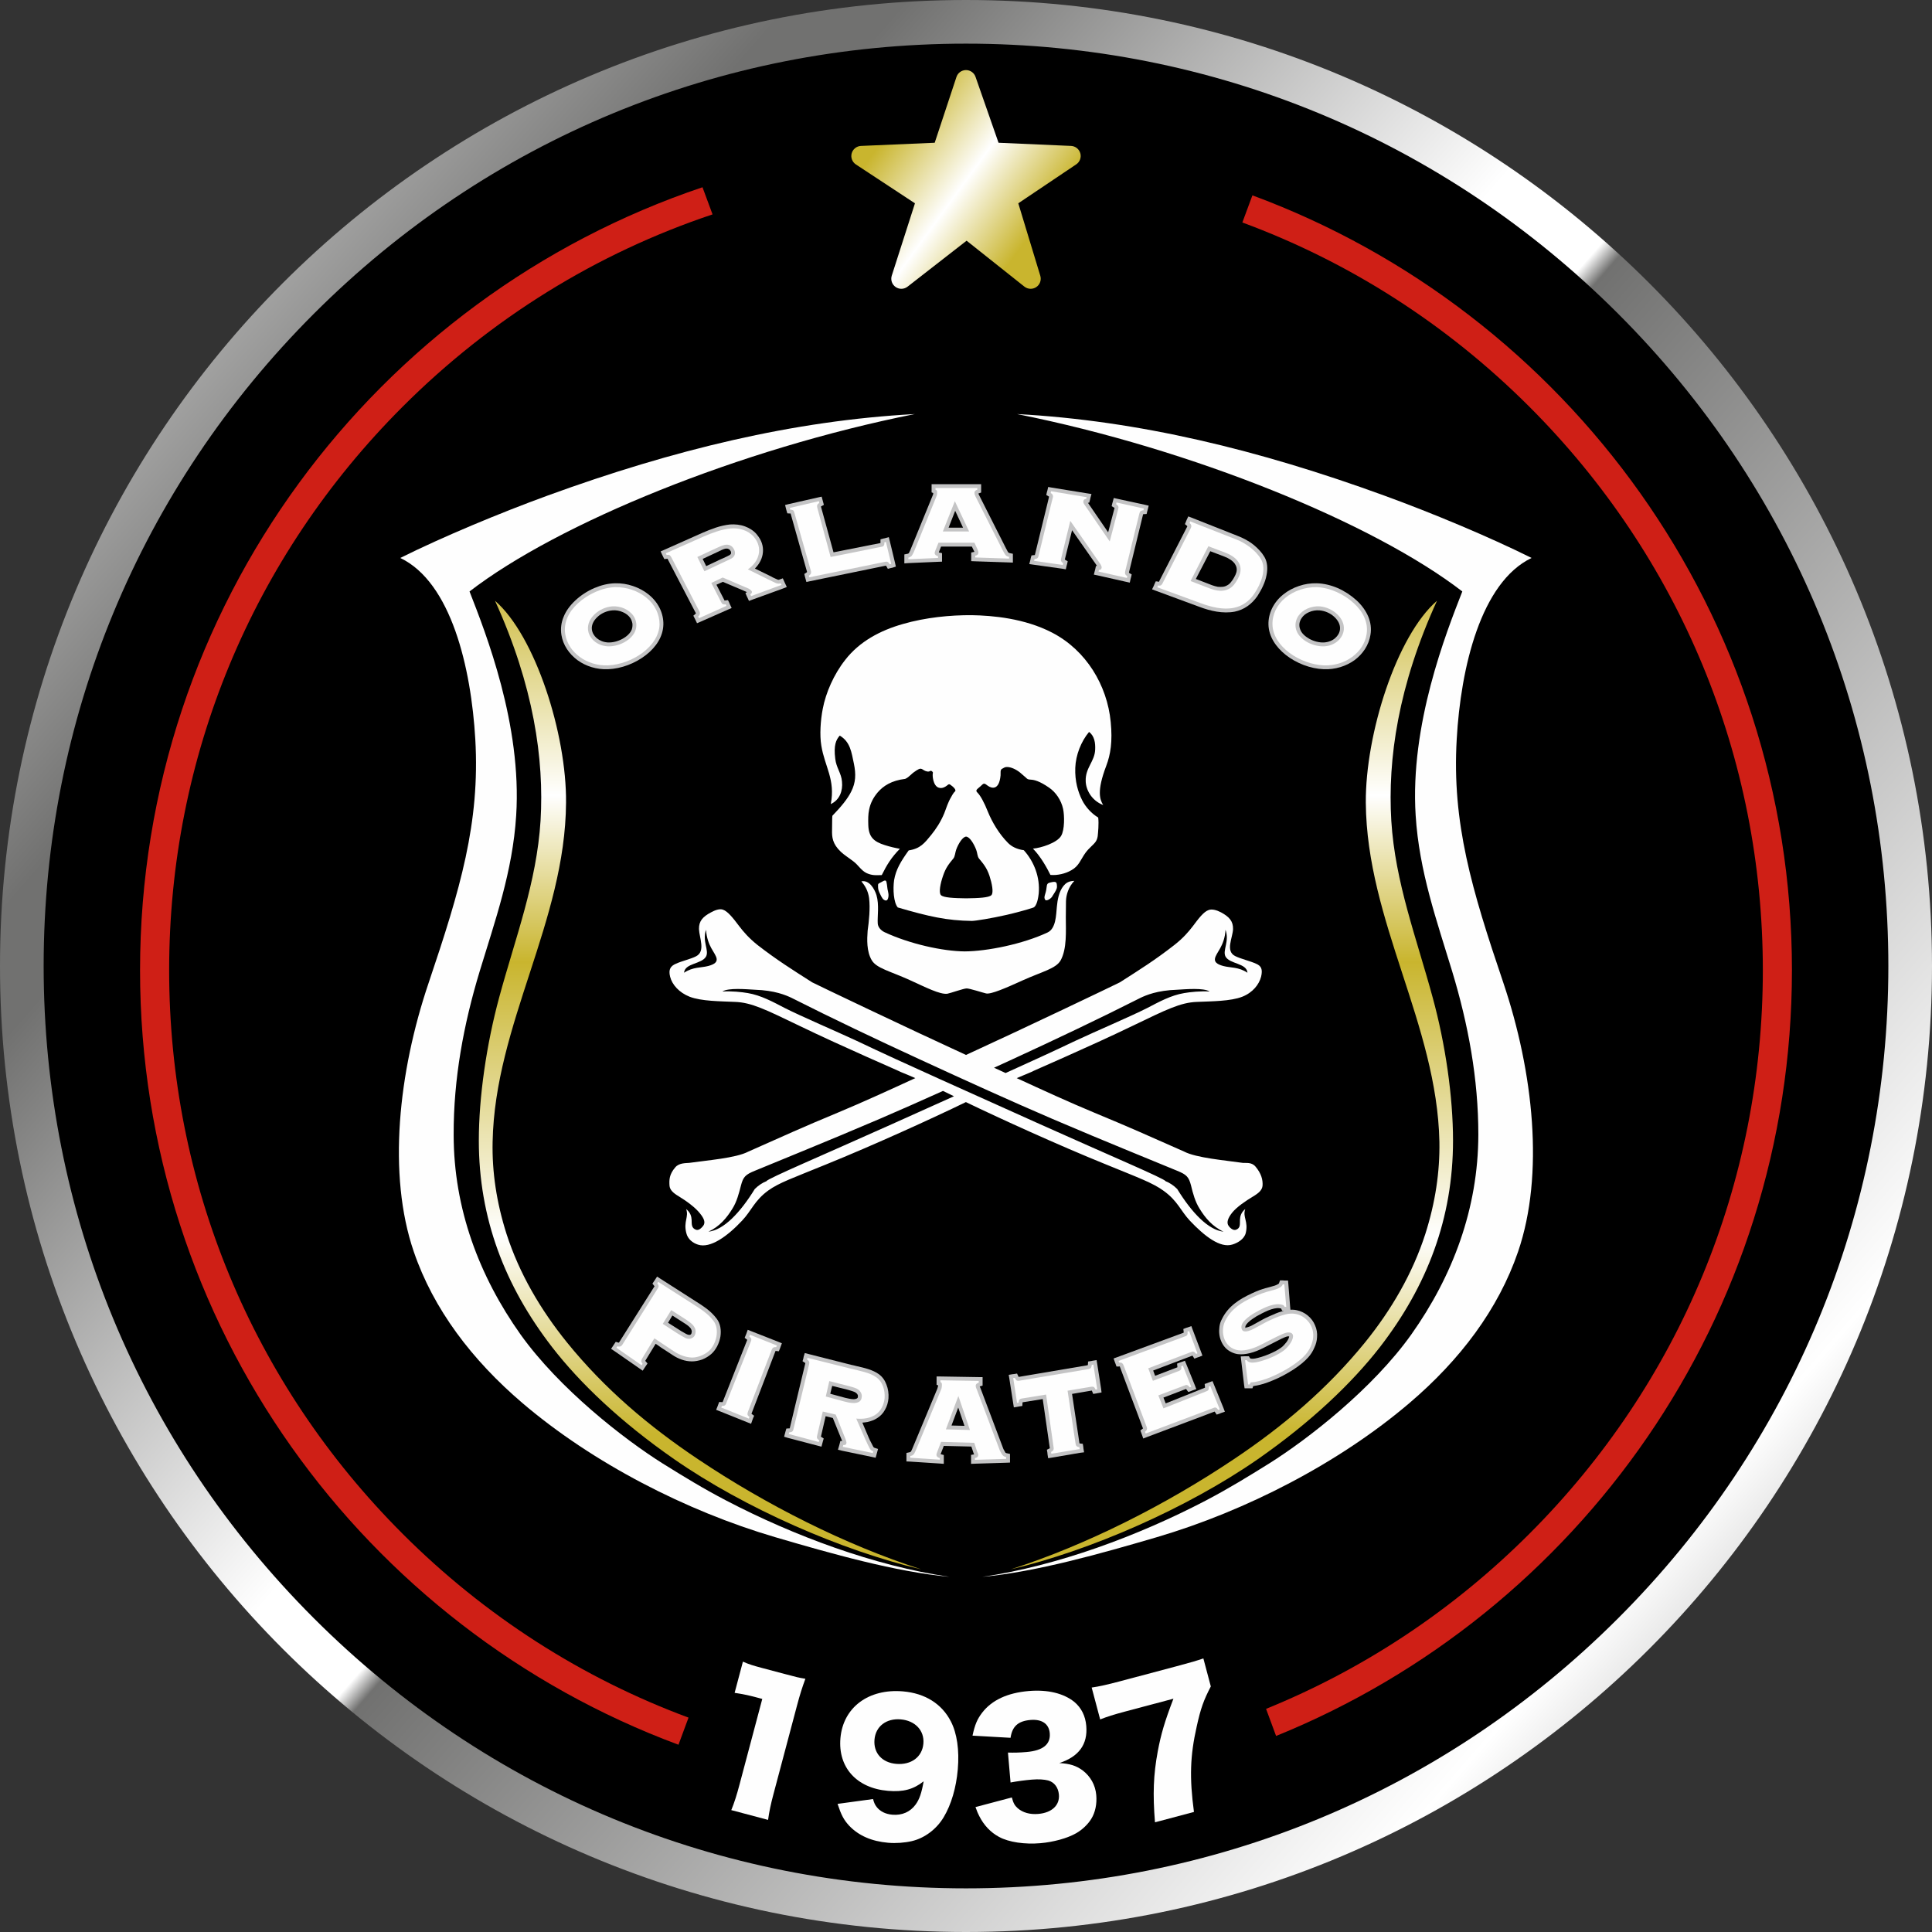 <?xml version="1.0" encoding="UTF-8"?>
<!DOCTYPE svg PUBLIC "-//W3C//DTD SVG 1.1//EN" "http://www.w3.org/Graphics/SVG/1.1/DTD/svg11.dtd">
<!-- Creator: CorelDRAW 2019 (64-Bit) -->
<svg xmlns="http://www.w3.org/2000/svg" xml:space="preserve" width="169.879mm" height="169.879mm" version="1.1" style="shape-rendering:geometricPrecision; text-rendering:geometricPrecision; image-rendering:optimizeQuality; fill-rule:evenodd; clip-rule:evenodd"
viewBox="0 0 169.706 169.706"
 xmlns:xlink="http://www.w3.org/1999/xlink"
 xmlns:xodm="http://www.corel.com/coreldraw/odm/2003">
 <rect x="0" y="0" width="169.706" height="169.706" fill="#333333" stroke="none"/>
 <defs>
  <style type="text/css">
   <![CDATA[
    .fil2 {fill:#FEFEFE}
    .fil5 {fill:#C4C4C5}
    .fil1 {fill:black}
    .fil7 {fill:#FEFEFE;fill-rule:nonzero}
    .fil0 {fill:black;fill-rule:nonzero}
    .fil8 {fill:#CF1F16;fill-rule:nonzero}
    .fil4 {fill:url(#id0)}
    .fil3 {fill:url(#id1)}
    .fil6 {fill:url(#id2);fill-rule:nonzero}
    .fil9 {fill:url(#id3);fill-rule:nonzero}
   ]]>
  </style>
  <linearGradient id="id0" gradientUnits="userSpaceOnUse" x1="61.489" y1="49.821" x2="61.489" y2="136.524">
   <stop offset="0" style="stop-opacity:1; stop-color:#C9B52E"/>
   <stop offset="0.231" style="stop-opacity:1; stop-color:white"/>
   <stop offset="0.4" style="stop-opacity:1; stop-color:#C9B52E"/>
   <stop offset="0.678" style="stop-opacity:1; stop-color:white"/>
   <stop offset="0.878" style="stop-opacity:1; stop-color:#C9B52E"/>
   <stop offset="1" style="stop-opacity:1; stop-color:#C9B52E"/>
  </linearGradient>
  <linearGradient id="id1" gradientUnits="userSpaceOnUse" xlink:href="#id0" x1="108.211" y1="49.821" x2="108.211" y2="136.524">
  </linearGradient>
  <linearGradient id="id2" gradientUnits="userSpaceOnUse" x1="-5.492" y1="6.317" x2="175.198" y2="163.388">
   <stop offset="0" style="stop-opacity:1; stop-color:white"/>
   <stop offset="0.22" style="stop-opacity:1; stop-color:#717170"/>
   <stop offset="0.251" style="stop-opacity:1; stop-color:#717170"/>
   <stop offset="0.459" style="stop-opacity:1; stop-color:white"/>
   <stop offset="0.502" style="stop-opacity:1; stop-color:white"/>
   <stop offset="0.51" style="stop-opacity:1; stop-color:#717170"/>
   <stop offset="0.831" style="stop-opacity:1; stop-color:white"/>
   <stop offset="0.98" style="stop-opacity:1; stop-color:#717170"/>
   <stop offset="1" style="stop-opacity:1; stop-color:#717170"/>
  </linearGradient>
  <linearGradient id="id3" gradientUnits="userSpaceOnUse" x1="73.692" y1="7.652" x2="96.014" y2="23.87">
   <stop offset="0" style="stop-opacity:1; stop-color:#C9B52E"/>
   <stop offset="0.212" style="stop-opacity:1; stop-color:#C9B52E"/>
   <stop offset="0.502" style="stop-opacity:1; stop-color:white"/>
   <stop offset="0.769" style="stop-opacity:1; stop-color:#C9B52E"/>
   <stop offset="1" style="stop-opacity:1; stop-color:#C9B52E"/>
  </linearGradient>
 </defs>
 <g id="Layer_x0020_1">
  <g id="_734075792">
   <path class="fil0" d="M84.853 1.757c-45.893,0 -83.095,37.203 -83.095,83.095 0,45.893 37.203,83.096 83.095,83.096 45.892,0 83.096,-37.203 83.096,-83.096 0,-45.893 -37.203,-83.095 -83.096,-83.095z"/>
   <g>
    <path class="fil1" d="M84.846 145.468c5.183,-1.859 10.492,-3.845 15.914,-6.182 6.958,-2.972 13.831,-6.338 20.267,-10.338 2.986,-1.873 5.901,-3.901 8.295,-5.958 2.662,-2.281 4.267,-4.352 6.042,-7.055 1.113,-1.705 1.972,-3.437 2.591,-5.267 1.042,-3.043 1.465,-6.338 1.451,-10.168 -0.029,-4.887 -1.24,-10.042 -2.648,-14.675 -1.535,-5.014 -3.605,-10.028 -4.464,-15.196 -0.31,-1.803 -0.479,-3.704 -0.451,-5.901 0.042,-5.464 2.296,-12.084 6.028,-16.281 0.408,-0.451 0.535,-0.986 0.479,-1.521 -0.085,-0.606 -0.479,-1.113 -0.901,-1.352 -6.761,-3.718 -14.422,-6.549 -21.985,-8.521 -11.084,-2.887 -21.816,-3.901 -30.617,-3.901 -8.802,0 -19.534,1.014 -30.618,3.901 -7.563,1.972 -15.225,4.802 -21.985,8.521 -0.422,0.239 -0.817,0.747 -0.887,1.352 -0.07,0.535 0.056,1.07 0.465,1.521 3.746,4.197 5.985,10.816 6.042,16.281 0.014,2.197 -0.155,4.098 -0.451,5.901 -0.873,5.168 -2.943,10.182 -4.464,15.196 -1.423,4.633 -2.634,9.789 -2.648,14.675 -0.028,3.83 0.394,7.126 1.436,10.168 0.62,1.831 1.479,3.563 2.606,5.267 1.774,2.704 3.366,4.774 6.028,7.055 2.394,2.057 5.309,4.085 8.309,5.958 6.422,4 13.309,7.366 20.252,10.338 5.437,2.337 10.732,4.323 15.915,6.182z"/>
    <path class="fil2" d="M58.214 128.554c-3.409,-2.141 -9.084,-6.563 -12.492,-11.337 -3.634,-5.127 -5.873,-11.055 -5.873,-17.548 -0.015,-4.915 0.873,-9.69 2.295,-14.38 1.324,-4.366 2.888,-8.718 3.197,-13.661 0.507,-7.972 -2.662,-15.999 -4.098,-19.675 7.786,-6.003 23.749,-12.519 39.112,-15.582 -10.629,0.571 -21.203,3.135 -32.253,7.16 -4.169,1.521 -9.211,3.619 -12.943,5.479 4.479,2.141 6.225,9.647 6.591,15.929 0.422,7.352 -1.324,13.168 -4.098,21.393 -2.662,7.858 -3.619,16.844 -1.31,23.604 1.732,5.07 5.112,9.52 9.549,13.309 6.196,5.281 14.379,9.478 22.181,11.774 4.95,1.454 10.602,3.054 15.328,3.49 -6.603,-0.964 -13.705,-3.619 -19.61,-6.702 -2.028,-1.057 -3.746,-2.113 -5.577,-3.254z"/>
    <path class="fil2" d="M132.055 86.332c-2.789,-8.225 -4.521,-14.041 -4.098,-21.393 0.352,-6.282 2.112,-13.788 6.577,-15.929 -3.732,-1.859 -8.76,-3.958 -12.943,-5.479 -11.038,-4.025 -21.621,-6.588 -32.254,-7.16 15.364,3.063 31.327,9.579 39.112,15.582 -1.437,3.676 -4.606,11.704 -4.098,19.675 0.31,4.943 1.873,9.295 3.197,13.661 1.422,4.69 2.309,9.464 2.309,14.38 -0.014,6.493 -2.253,12.421 -5.887,17.548 -3.394,4.774 -9.083,9.197 -12.492,11.337 -1.831,1.141 -3.549,2.197 -5.563,3.254 -5.904,3.083 -13.018,5.738 -19.624,6.702 4.727,-0.436 10.38,-2.036 15.342,-3.49 7.789,-2.296 15.971,-6.493 22.168,-11.774 4.45,-3.789 7.816,-8.239 9.549,-13.309 2.31,-6.76 1.352,-15.746 -1.295,-23.604z"/>
    <path class="fil3" d="M88.79 137.85c6.929,-1.634 15.45,-5.338 21.717,-9.69 4.662,-3.253 8.239,-6.661 10.704,-9.83 4.155,-5.38 6.422,-11.323 6.422,-18.14 0,-3.845 -0.662,-8.465 -1.789,-12.577 -1.408,-5.197 -3.295,-10.084 -3.633,-15.52 -0.324,-5.422 0.605,-11.858 4.014,-19.323 -3.549,3.07 -6.295,11.704 -6.253,17.745 0.084,10.436 6.253,19.45 6.465,29.787 0.042,2.633 -0.352,5.309 -1.24,8.098 -1.113,3.451 -2.971,6.647 -5.295,9.52 -3.309,4.07 -7.182,7.352 -11.52,10.254 -5.986,4.013 -12.943,7.535 -19.59,9.675z"/>
    <path class="fil4" d="M80.917 137.85c-6.929,-1.634 -15.464,-5.338 -21.717,-9.69 -4.676,-3.253 -8.253,-6.661 -10.704,-9.83 -4.155,-5.38 -6.436,-11.323 -6.436,-18.14 0,-3.845 0.676,-8.465 1.788,-12.577 1.408,-5.197 3.295,-10.084 3.634,-15.52 0.324,-5.422 -0.606,-11.858 -4,-19.323 3.535,3.07 6.295,11.704 6.239,17.745 -0.07,10.436 -6.253,19.45 -6.45,29.787 -0.056,2.633 0.338,5.309 1.225,8.098 1.113,3.451 2.986,6.647 5.309,9.52 3.296,4.07 7.169,7.352 11.507,10.254 5.985,4.013 12.957,7.535 19.604,9.675z"/>
    <path class="fil2" d="M84.903 86.824c-0.253,0 -1.436,0.423 -1.69,0.465 -0.648,0.084 -1.929,-0.577 -3.324,-1.211 -1.704,-0.774 -2.916,-1.028 -3.324,-1.746 -0.451,-0.774 -0.408,-1.831 -0.352,-2.577 0.113,-0.789 0.239,-1.972 0.127,-2.873 -0.099,-0.69 -0.38,-1.099 -0.676,-1.465 0.69,-0.141 1.155,0.662 1.324,1.211 0.254,0.845 0.07,1.901 0.113,2.493 0.014,0.281 0.24,0.592 0.592,0.76 2.197,1.028 5.112,1.676 7.056,1.69 1.957,-0.014 5.069,-0.634 7.267,-1.662 0.746,-0.352 0.746,-1.535 0.817,-2.253 0.056,-0.62 0.183,-1.338 0.577,-1.831 0.197,-0.239 0.436,-0.437 0.957,-0.45 -0.507,0.535 -0.718,1.211 -0.732,1.788 -0.014,0.479 0,0.944 -0.014,1.408 0,1.183 0.113,2.775 -0.464,3.803 -0.422,0.718 -1.619,0.972 -3.338,1.746 -1.393,0.634 -2.802,1.253 -3.211,1.141 -0.253,-0.056 -1.464,-0.45 -1.704,-0.437z"/>
    <path class="fil2" d="M78.861 79.712c-0.366,-0.422 -0.437,-1.605 -0.324,-2.394 0.155,-0.944 0.606,-1.676 1.282,-2.619 1.028,-0.155 1.394,-0.647 1.972,-1.352 0.408,-0.507 0.831,-1.127 1.155,-1.915 0.197,-0.507 0.324,-0.958 0.605,-1.423 0.113,-0.225 0.254,-0.422 0.31,-0.465 0.211,-0.155 -0.169,-0.465 -0.394,-0.62 -0.127,-0.085 -0.197,0.014 -0.295,0.085 -0.296,0.225 -0.536,0.24 -0.704,0.183 -0.507,-0.141 -0.592,-1.099 -0.521,-1.31 0.014,-0.07 -0.141,-0.225 -0.254,-0.155 -0.127,0.099 -0.394,0.028 -0.564,-0.085 -0.239,-0.169 -0.324,-0.155 -0.62,0.028 -0.169,0.113 -0.338,0.225 -0.493,0.381 -0.155,0.141 -0.324,0.296 -0.507,0.366 -1.197,0.141 -1.929,0.619 -2.422,1.197 -0.366,0.436 -0.634,0.93 -0.747,1.521 -0.085,0.395 -0.085,0.845 -0.07,1.324 0.028,1.084 0.507,1.478 1.45,1.774 0.437,0.141 0.916,0.254 1.324,0.324 -0.76,0.775 -1.141,1.409 -1.591,2.31 -0.422,0 -0.788,0.07 -1.323,-0.169 -0.479,-0.226 -0.747,-0.718 -1.141,-1.014 -0.451,-0.352 -0.831,-0.577 -1.127,-0.859 -0.747,-0.704 -0.789,-1.296 -0.775,-1.915 0.014,-0.578 0,-1.085 0.028,-1.253 0.803,-0.831 1.338,-1.493 1.648,-2.113 0.409,-0.803 0.437,-1.535 0.24,-2.479 -0.211,-0.986 -0.31,-1.901 -1.24,-2.451 -0.324,0.366 -0.549,0.845 -0.394,2.042 0.085,0.774 0.536,1.267 0.591,2 0.085,0.817 -0.211,1.619 -0.986,1.972 0.422,-2.155 -0.535,-3.282 -0.831,-5.141 -0.155,-0.915 -0.07,-2.211 0.127,-3.225 0.267,-1.409 0.972,-3.028 1.972,-4.296 1.253,-1.619 3.084,-2.591 5.07,-3.155 2,-0.577 4.169,-0.789 6.056,-0.774 1.774,0.028 4.619,0.267 7.055,1.535 2.986,1.549 4.831,4.619 5.141,7.844 0.169,1.732 -0.014,2.859 -0.394,3.859 -0.845,2.225 -0.563,2.958 -0.268,3.437 -1.056,-0.409 -1.521,-1.38 -1.535,-2.099 -0.042,-1.169 0.789,-1.718 0.831,-2.76 0.028,-0.591 -0.056,-1.197 -0.535,-1.563 -0.705,0.845 -1.169,2.028 -1.212,3.155 -0.042,1.183 0.239,2.112 0.605,2.845 0.296,0.591 0.831,1.183 1.409,1.521 0.07,0.563 -0.015,1.338 -0.043,1.634 -0.07,0.465 -0.281,0.62 -0.577,0.915 -0.169,0.155 -0.352,0.352 -0.507,0.563 -0.423,0.592 -0.563,1.155 -1.239,1.521 -0.507,0.296 -1.212,0.465 -1.831,0.408 -0.296,-0.606 -0.845,-1.606 -1.535,-2.31 0.704,-0.056 2.127,-0.507 2.479,-1.127 0.31,-0.521 0.296,-1.775 0.169,-2.366 -0.169,-0.775 -0.647,-1.465 -1.225,-1.859 -0.831,-0.578 -1.31,-0.69 -1.591,-0.704 -0.296,-0.014 -0.325,-0.057 -0.437,-0.169 -0.169,-0.155 -0.352,-0.296 -0.521,-0.451 -0.309,-0.253 -0.789,-0.507 -1.183,-0.493 -0.155,0 -0.268,0.084 -0.423,0.169 -0.154,0.085 -0.098,0.38 -0.112,0.563 -0.127,1.352 -0.789,1.141 -1.099,0.93 -0.154,-0.113 -0.268,-0.211 -0.366,-0.197 -0.127,0.028 -0.24,0.197 -0.394,0.31 -0.253,0.211 -0.366,0.295 -0.155,0.493 0.24,0.239 0.578,0.845 0.901,1.662 0.366,0.901 0.986,1.958 1.774,2.746 0.324,0.324 0.775,0.549 1.381,0.633 0.915,1.014 1.437,2.394 1.31,3.803 -0.028,0.268 -0.141,1.113 -0.479,1.239 -0.675,0.226 -1.605,0.465 -2.323,0.634 -1.352,0.31 -2.775,0.535 -3.07,0.535 -2.197,-0.029 -3.76,-0.381 -6.507,-1.183zm8.225 -1.085l0 0c0.211,-0.226 0.042,-1.042 -0.169,-1.69 -0.24,-0.718 -0.535,-1.056 -0.93,-1.535 -0.141,-0.183 -0.141,-0.521 -0.239,-0.76 -0.212,-0.549 -0.578,-1.141 -0.887,-1.155 -0.296,0.014 -0.676,0.606 -0.873,1.155 -0.085,0.239 -0.098,0.577 -0.239,0.76 -0.394,0.479 -0.676,0.817 -0.915,1.535 -0.226,0.648 -0.394,1.464 -0.183,1.69 0.225,0.225 1.127,0.267 2.211,0.282 1.098,-0.014 2,-0.056 2.225,-0.282z"/>
    <path class="fil2" d="M77.621 79.022c-0.141,-0.099 -0.296,-0.451 -0.38,-0.634 -0.099,-0.211 -0.113,-0.366 -0.113,-0.535 0,-0.155 -0.014,-0.211 0.099,-0.268 0.084,-0.042 0.183,-0.099 0.268,-0.141 0.112,-0.07 0.225,-0.127 0.31,-0.085 0.099,0.057 0.127,0.62 0.155,0.747 0.056,0.267 0.141,0.521 0.042,0.817 -0.057,0.183 -0.183,0.239 -0.381,0.099z"/>
    <path class="fil2" d="M91.93 77.952c0.029,-0.338 0.113,-0.38 0.338,-0.437 0.535,-0.127 0.563,-0.028 0.577,0.366 0,0.239 -0.169,0.465 -0.366,0.774 -0.127,0.296 -0.563,0.521 -0.661,0.394 -0.197,-0.267 0.056,-0.479 0.113,-1.098z"/>
    <path class="fil2" d="M110.267 102.457c-0.338,-0.394 -0.831,-0.282 -1.098,-0.31 -1.563,-0.225 -4.099,-0.436 -5.169,-1 -3.211,-1.422 -4.746,-2.112 -7.873,-3.408 -2.289,-0.952 -4.485,-1.963 -6.819,-3.037 0.428,-0.186 0.855,-0.367 1.285,-0.541 0.013,-0.042 4.944,-2.141 8.929,-4.07 2.873,-1.38 4.168,-2.042 5.633,-2.085 1.295,-0.056 2.944,-0.056 3.958,-0.451 0.929,-0.366 1.478,-1.07 1.661,-1.76 0.155,-0.662 0.015,-0.944 -0.436,-1.141 -0.521,-0.239 -1.381,-0.436 -1.845,-0.676 -0.874,-0.437 -0.212,-1.606 -0.183,-2.366 0.014,-0.704 -0.338,-1.084 -1.07,-1.479 -0.352,-0.183 -0.775,-0.309 -1.07,-0.197 -0.437,0.141 -0.888,0.746 -1.394,1.422 -0.366,0.479 -0.845,1.042 -1.62,1.648 -1.676,1.31 -3,2.141 -4.789,3.282 -0.545,0.279 -8.268,3.97 -13.513,6.378 -5.245,-2.408 -12.968,-6.099 -13.513,-6.378 -1.789,-1.141 -3.113,-1.972 -4.803,-3.282 -0.76,-0.606 -1.239,-1.169 -1.605,-1.648 -0.507,-0.676 -1,-1.31 -1.423,-1.45 -0.295,-0.113 -0.704,0.042 -1.042,0.225 -0.746,0.395 -1.084,0.775 -1.07,1.479 0.028,0.76 0.605,1.958 -0.268,2.394 -0.465,0.239 -1.239,0.408 -1.76,0.647 -0.451,0.197 -0.676,0.479 -0.507,1.141 0.169,0.69 0.788,1.394 1.718,1.76 1.028,0.394 2.676,0.394 3.957,0.451 1.479,0.043 2.774,0.705 5.648,2.085 3.986,1.929 8.901,4.027 8.929,4.07 0.43,0.174 0.856,0.353 1.284,0.541 -2.339,1.073 -4.539,2.085 -6.818,3.037 -3.127,1.296 -4.648,2 -7.859,3.423 -1.07,0.563 -3.619,0.761 -5.183,0.985 -0.268,0.028 -0.887,-0.014 -1.225,0.394 -0.535,0.62 -0.535,1.099 -0.507,1.591 0.028,0.395 0.324,0.662 0.845,0.972 0.648,0.395 1.408,0.944 1.831,1.479 0.366,0.451 0.507,0.803 0.282,1.098 -0.127,0.155 -0.38,0.437 -0.634,0.338 -0.408,-0.154 -0.366,-0.479 -0.38,-0.873 -0.015,-0.296 -0.099,-0.633 -0.479,-0.943 0.253,0.704 -0.254,1.084 0.014,2.112 0.127,0.536 0.577,0.873 1.028,1.014 1.084,0.352 2.591,-0.747 3.859,-2.098 0.845,-0.888 1.071,-1.747 2.296,-2.648 0.972,-0.704 2.197,-1.112 5.084,-2.296 4.128,-1.673 9.39,-4.068 12.29,-5.48 2.923,1.412 8.174,3.807 12.314,5.48 2.887,1.183 4.113,1.62 5.07,2.324 1.239,0.901 1.465,1.732 2.296,2.619 1.281,1.352 2.662,2.437 3.746,2.084 0.451,-0.141 1.014,-0.464 1.155,-1 0.253,-1.028 -0.296,-1.408 -0.042,-2.112 -0.38,0.31 -0.451,0.647 -0.465,0.943 -0.014,0.394 0.057,0.719 -0.338,0.873 -0.268,0.1 -0.535,-0.168 -0.648,-0.323 -0.225,-0.296 -0.07,-0.705 0.296,-1.169 0.422,-0.521 1.183,-1.028 1.831,-1.422 0.521,-0.31 0.817,-0.577 0.845,-0.972 0.028,-0.493 -0.099,-1.042 -0.634,-1.676zm-3.084 -19.167l0 0c0.211,-0.38 0.436,-0.93 0.465,-1.62 0.366,1.028 -0.282,1.817 0,2.352 0.38,0.676 1.859,0.563 1.929,1.423 -0.775,-0.521 -1.493,-0.423 -2.127,-0.592 -1.197,-0.324 -0.662,-0.845 -0.268,-1.563zm-7.014 4.365l0 0c0.507,-0.24 1.478,-0.662 3.239,-0.718 0.774,-0.043 2.296,-0.183 2.845,0.154 -0.831,-0.042 -1.662,0.043 -2.239,0.141 -1.169,0.198 -2.183,0.761 -3.239,1.31 -1.506,0.761 -4.521,2.042 -6.323,2.887 -1.818,0.868 -3.881,1.813 -6.12,2.825 -0.336,-0.154 -0.675,-0.31 -1.018,-0.466 0.542,-0.248 1.09,-0.499 1.645,-0.753 3.732,-1.718 7.591,-3.549 11.211,-5.38zm-32.843 16.098l0 0c-0.366,0.141 -0.733,0.394 -1.028,0.69 -1.281,2.084 -2.732,3.605 -4.07,3.746 0.986,-0.451 1.62,-1.225 2.112,-2.028 0.38,-0.606 0.564,-1.324 0.746,-2.029 0.197,-0.76 0.394,-0.957 1.225,-1.295 2.056,-0.859 6.141,-2.493 10.943,-4.549 1.791,-0.77 3.645,-1.591 5.577,-2.462 0.317,0.153 0.637,0.308 0.964,0.469 -1.77,0.794 -3.611,1.619 -5.498,2.472 -5.985,2.69 -10.915,4.774 -10.971,4.986zm36.082 0.69l0 0c-0.296,-0.297 -0.662,-0.549 -1.028,-0.69 -0.057,-0.212 -5,-2.296 -10.985,-4.986 -6.169,-2.789 -11.831,-5.281 -16.14,-7.338 -1.817,-0.845 -4.816,-2.126 -6.324,-2.887 -1.056,-0.549 -2.084,-1.112 -3.239,-1.31 -0.577,-0.098 -1.408,-0.183 -2.239,-0.141 0.549,-0.338 2.056,-0.197 2.845,-0.154 1.76,0.056 2.733,0.478 3.239,0.718 3.619,1.831 7.478,3.662 11.21,5.38 4.211,1.943 8.098,3.704 11.703,5.253 4.803,2.056 8.887,3.69 10.944,4.549 0.831,0.338 1.028,0.536 1.225,1.295 0.168,0.705 0.365,1.422 0.746,2.029 0.492,0.803 1.127,1.577 2.112,2.028 -1.338,-0.14 -2.788,-1.662 -4.07,-3.746zm-43.321 -18.999l0 0c0.071,-0.859 1.563,-0.747 1.93,-1.423 0.295,-0.535 -0.353,-1.324 0,-2.352 0.042,0.69 0.253,1.24 0.465,1.62 0.394,0.718 0.943,1.239 -0.268,1.563 -0.633,0.169 -1.338,0.07 -2.127,0.592z"/>
    <path class="fil5" d="M63.481 123.146l2.155 -5.45 0.014 0c-0.014,-0.014 -0.028,-0.014 -0.042,-0.028l-0.197 -0.155 0.098 -0.239 0.057 -0.141 0.113 -0.324 0.324 0.127 2.366 0.93 0.31 0.126 -0.113 0.31 -0.056 0.155 -0.098 0.24 -0.253 -0.028c-0.014,0 -0.028,0 -0.043,0 0,0.014 0,0.014 0,0.014l-2.099 5.478c0,0 -0.014,0 -0.014,0.015 0.014,0 0.029,0.014 0.029,0.028l0.211 0.155 -0.099 0.226 -0.056 0.155 -0.113 0.324 -0.324 -0.127 -2.422 -0.972 -0.324 -0.127 0.127 -0.31 0.056 -0.154 0.085 -0.226 0.253 0.014c0.014,0 0.028,0 0.042,0l0.014 -0.014z"/>
    <path class="fil5" d="M94.169 122.442l0.648 4.324c0,0.014 0,0.014 0,0.014 0.014,0 0.028,0 0.042,0.014l0.253 0.028 0.042 0.254 0.015 0.155 0.056 0.338 -0.338 0.042 -2.478 0.423 -0.338 0.056 -0.056 -0.338 -0.014 -0.155 -0.042 -0.254 0.225 -0.112c0.014,0 0.014,-0.014 0.029,-0.014 0,-0.014 0,-0.014 0,-0.028l-0.62 -4.296 -1.761 0.282c-0.015,0.013 -0.015,0.028 -0.015,0.056l-0.014 0.267 -0.268 0.042 -0.141 0.029 -0.338 0.056 -0.056 -0.352 -0.338 -2.169 -0.056 -0.338 0.338 -0.057 0.14 -0.014 0.253 -0.043 0.113 0.24c0.013,0.014 0.013,0.042 0.028,0.056l6.07 -1.028c0,-0.014 0,-0.042 0.014,-0.056l0.015 -0.268 0.268 -0.042 0.141 -0.028 0.338 -0.056 0.056 0.338 0.338 2.168 0.042 0.338 -0.324 0.056 -0.141 0.029 -0.268 0.042 -0.098 -0.239c-0.014,-0.029 -0.028,-0.042 -0.028,-0.056l-1.732 0.295z"/>
    <path class="fil5" d="M102.197 122.766l0.197 0.507 3.451 -1.38c0,-0.014 0,-0.042 0,-0.056l-0.028 -0.268 0.24 -0.084 0.14 -0.057 0.31 -0.113 0.127 0.31 0.831 2.043 0.127 0.338 -0.338 0.113 -0.127 0.056 -0.254 0.084 -0.141 -0.211c-0.015,-0.028 -0.029,-0.043 -0.042,-0.056l-5.943 2.239 -0.324 0.127 -0.113 -0.324 -0.057 -0.155 -0.084 -0.226 0.197 -0.155c0.014,-0.015 0.029,-0.028 0.042,-0.028 0,-0.014 -0.014,-0.014 -0.014,-0.014l-2.028 -5.409c0,-0.014 0,-0.014 0,-0.028 -0.013,0 -0.028,0 -0.056,0.014l-0.239 0 -0.084 -0.24 -0.056 -0.141 -0.113 -0.324 0.31 -0.112 5.845 -2.155c0,-0.014 0,-0.043 0,-0.071l-0.029 -0.253 0.253 -0.099 0.142 -0.042 0.309 -0.112 0.113 0.309 0.746 1.972 0.113 0.31 -0.324 0.127 -0.127 0.042 -0.254 0.099 -0.141 -0.225c-0.014,-0.015 -0.028,-0.028 -0.028,-0.042l-3.451 1.31 0.169 0.464 1.957 -0.746c0,-0.028 0,-0.042 0,-0.07l-0.028 -0.254 0.253 -0.098 0.127 -0.042 0.31 -0.113 0.127 0.31 0.746 1.845 0.127 0.338 -0.323 0.112 -0.141 0.056 -0.24 0.084 -0.154 -0.211c-0.015,-0.028 -0.029,-0.042 -0.043,-0.056l-1.986 0.76z"/>
    <path class="fil5" d="M73.213 48.517l4.127 -0.817c0,-0.014 0,-0.042 0,-0.056l0 -0.268 0.253 -0.07 0.141 -0.028 0.338 -0.099 0.084 0.338 0.465 1.929 0.071 0.324 -0.31 0.099 -0.141 0.028 -0.253 0.07 -0.127 -0.226c-0.015,-0.028 -0.029,-0.042 -0.043,-0.056l-6.661 1.366 -0.324 0.07 -0.084 -0.31 -0.043 -0.155 -0.056 -0.24 0.211 -0.141c0.014,-0.014 0.028,-0.014 0.028,-0.028 0,0 0,0 0,-0.014l-1.436 -5.098c0,-0.014 0,-0.014 0,-0.028 -0.014,0 -0.028,0 -0.042,0l-0.254 -0.014 -0.07 -0.24 -0.042 -0.155 -0.084 -0.338 0.338 -0.085 2.549 -0.578 0.324 -0.07 0.085 0.31 0.042 0.155 0.07 0.254 -0.225 0.127c-0.014,0.014 -0.028,0.014 -0.028,0.014 0,0.014 0,0.014 0,0.028l1.098 4z"/>
    <path class="fil5" d="M94.169 46.574l-0.633 2.563 0 0.014c0.014,0.014 0.028,0.014 0.042,0.028l0.211 0.127 -0.056 0.24 -0.043 0.155 -0.07 0.31 -0.309 -0.056 -2.521 -0.352 -0.38 -0.056 0.099 -0.366 0.028 -0.155 0.07 -0.239 0.24 -0.028c0.028,0 0.042,0 0.056,0 0,0 0,0 0,-0.014l1.155 -4.732 0.085 -0.366c0,-0.014 0.014,-0.014 0.014,-0.014 -0.014,-0.014 -0.029,-0.014 -0.042,-0.028l-0.212 -0.127 0.057 -0.254 0.042 -0.141 0.07 -0.309 0.309 0.056 3.127 0.507 0.366 0.056 -0.099 0.366 -0.028 0.14 -0.07 0.253 -0.113 0.015 1.775 2.591 0.563 -2.141c-0.015,-0.014 -0.029,-0.014 -0.042,-0.028l-0.212 -0.127 0.057 -0.254 0.042 -0.141 0.084 -0.324 0.31 0.07 2.408 0.521 0.352 0.084 -0.084 0.338 -0.043 0.155 -0.056 0.239 -0.253 0.014c-0.015,0 -0.042,0 -0.042,0 -0.015,0 -0.015,0.014 -0.015,0.014l-1.239 5.098c0,0.015 0,0.015 0,0.028 0,0 0.014,0.014 0.028,0.028l0.211 0.127 -0.056 0.239 -0.043 0.155 -0.07 0.324 -0.324 -0.071 -2.493 -0.563 -0.338 -0.07 0.084 -0.338 0.042 -0.155 0.057 -0.268 0.098 0 -2.197 -3.14z"/>
    <path class="fil5" d="M49.313 55.77c-0.085,-0.563 -0.014,-1.098 0.197,-1.592 0.211,-0.535 0.577,-1.014 1.028,-1.436 0.465,-0.437 1.042,-0.817 1.662,-1.085 0.591,-0.253 1.211,-0.409 1.831,-0.422 0.535,-0.014 1.07,0.07 1.563,0.239 0.507,0.169 0.986,0.423 1.38,0.747 0.423,0.338 0.746,0.746 0.972,1.197 0.226,0.465 0.338,0.958 0.324,1.45 -0.028,1.042 -0.634,1.972 -1.521,2.662 -0.93,0.732 -2.169,1.211 -3.338,1.254 -1.014,0.042 -1.957,-0.268 -2.675,-0.789 -0.747,-0.549 -1.282,-1.338 -1.423,-2.225zm2.676 -0.493l0 0c0.028,0.296 0.183,0.563 0.422,0.774 0.253,0.211 0.577,0.352 0.958,0.38 0.437,0.028 0.915,-0.098 1.324,-0.324 0.38,-0.211 0.676,-0.493 0.803,-0.817 0.056,-0.169 0.07,-0.338 0.056,-0.507 -0.028,-0.169 -0.085,-0.338 -0.183,-0.493 -0.155,-0.226 -0.394,-0.409 -0.662,-0.521 -0.282,-0.127 -0.606,-0.184 -0.916,-0.155 -0.507,0.042 -1,0.267 -1.338,0.605 -0.31,0.296 -0.507,0.676 -0.465,1.057z"/>
    <path class="fil5" d="M62.932 51.362l0.704 1.367c0.014,0.014 0.014,0.014 0.014,0.028 0.014,0 0.028,0 0.042,-0.014l0.253 -0.028 0.113 0.226 0.056 0.141 0.155 0.324 -0.324 0.141 -2.422 1.07 -0.296 0.127 -0.141 -0.296 -0.07 -0.141 -0.113 -0.225 0.197 -0.169c0.014,-0.014 0.014,-0.028 0.028,-0.042l-2.479 -4.76c0,-0.014 0,-0.028 -0.014,-0.028 -0.014,0 -0.028,0 -0.042,0l-0.239 0.028 -0.113 -0.225 -0.07 -0.141 -0.141 -0.31 0.324 -0.141 3.352 -1.493c0.352,-0.155 0.746,-0.31 1.154,-0.45 0.423,-0.141 0.859,-0.239 1.268,-0.282 0.437,-0.028 0.887,0.014 1.31,0.169 0.38,0.141 0.747,0.366 1.014,0.676 0.071,0.084 0.127,0.155 0.183,0.239 0.352,0.493 0.45,1.042 0.352,1.563 -0.085,0.451 -0.324,0.873 -0.676,1.225l1.268 0.62c0.07,0.028 0.197,0.099 0.324,0.169 0.197,0.085 0.352,0.169 0.408,0.183 0.028,0.014 0.042,0.014 0.07,0.014 0.028,0 0.057,0 0.07,-0.014l0.31 -0.113 0.127 0.281 0.07 0.155 0.155 0.324 -0.352 0.141 -2.676 0.972 -0.296 0.113 -0.127 -0.281 -0.07 -0.141 -0.113 -0.268 0.127 -0.085c-0.07,-0.029 -0.141,-0.07 -0.225,-0.099 0,0 -0.014,0 -0.056,-0.028l-1.831 -0.775 -0.563 0.253zm-0.901 -1.633l0 0 1.282 -0.606c0.141,-0.056 0.169,-0.07 0.197,-0.084 0.24,-0.113 0.549,-0.253 0.578,-0.282 0.07,-0.042 0.113,-0.099 0.127,-0.141 0.014,-0.056 0,-0.127 -0.028,-0.197 -0.056,-0.099 -0.113,-0.169 -0.197,-0.197 -0.07,-0.042 -0.169,-0.042 -0.282,-0.028 -0.169,0.042 -0.408,0.155 -0.577,0.239 0.014,0 0.014,0 -0.084,0.043l-1.324 0.62 0.31 0.634z"/>
    <path class="fil5" d="M82.663 48.01l-0.155 0.394c-0.014,0.056 -0.028,0.085 -0.042,0.113 0,0 0.014,0 0.014,0.014l0.267 0.057 0 0.746 -0.338 0.014 -2.605 0.113 -0.366 0.028 0 -0.789 0.281 -0.056c0.028,0 0.056,-0.014 0.07,-0.028 0.014,0 0.014,0 0.028,-0.015 0,0 0.028,-0.028 0.042,-0.07 0.028,-0.042 0.056,-0.099 0.085,-0.169l1.944 -4.746c0.028,-0.056 0.042,-0.127 0.07,-0.169 0,-0.028 0.014,-0.056 0.014,-0.07 0,-0.028 0,-0.057 0,-0.07l-0.141 -0.057 0 -0.718 4.352 0 0 0.732 -0.239 0.084c0,0.028 0.014,0.057 0.028,0.085l2.408 4.76c0.056,0.099 0.098,0.169 0.127,0.239 0.028,0.043 0.056,0.085 0.07,0.099 0.014,0.014 0.028,0.014 0.042,0.028 0.014,0.014 0.042,0.014 0.085,0.028l0.267 0.056 0 0.774 -0.352 -0.014 -2.971 -0.099 -0.338 -0.014 0 -0.76 0.282 -0.056c-0.014,-0.014 -0.028,-0.056 -0.042,-0.085l-0.183 -0.38 -2.704 0zm1.239 -3.14l0 0 -0.577 1.479 1.268 0 -0.69 -1.479z"/>
    <path class="fil5" d="M101.817 51.094l0 -0.028 2.478 -4.831c0,-0.014 -0.014,-0.028 -0.028,-0.042l-0.183 -0.155 0.099 -0.24 0.057 -0.141 0.14 -0.296 0.296 0.113 4.056 1.606c0.437,0.169 0.944,0.422 1.381,0.774 0.38,0.31 0.718,0.662 0.957,1.07 0.268,0.465 0.296,1.028 0.183,1.591 -0.113,0.648 -0.451,1.296 -0.803,1.845 -0.254,0.366 -0.549,0.661 -0.873,0.887 -0.338,0.239 -0.719,0.394 -1.113,0.479 -0.507,0.099 -1.056,0.085 -1.591,0 -0.521,-0.085 -1.042,-0.24 -1.521,-0.422l-3.816 -1.409 -0.338 -0.127 0.155 -0.324 0.057 -0.141 0.112 -0.239 0.24 0.028c0.013,0.014 0.028,0.014 0.042,0.014 0.015,-0.014 0.015,-0.014 0.015,-0.014zm3.225 -0.239l0 0 1.422 0.549c0.169,0.056 0.338,0.113 0.507,0.141 0.141,0.014 0.296,0.014 0.437,0 0.127,-0.014 0.267,-0.056 0.38,-0.127 0.113,-0.057 0.226,-0.141 0.324,-0.267 0.113,-0.127 0.211,-0.282 0.296,-0.437 0.099,-0.169 0.169,-0.338 0.197,-0.451 0.07,-0.267 0.014,-0.521 -0.141,-0.746 -0.183,-0.253 -0.492,-0.465 -0.929,-0.633l-1.225 -0.465 -1.268 2.437z"/>
    <path class="fil5" d="M120.379 55.77c-0.141,0.887 -0.661,1.676 -1.408,2.225 -0.733,0.521 -1.676,0.831 -2.69,0.789 -1.169,-0.043 -2.408,-0.521 -3.338,-1.254 -0.874,-0.69 -1.493,-1.62 -1.522,-2.662 -0.014,-0.493 0.099,-0.986 0.324,-1.45 0.226,-0.451 0.549,-0.859 0.973,-1.197 0.394,-0.324 0.873,-0.577 1.38,-0.747 0.493,-0.169 1.028,-0.254 1.563,-0.239 0.62,0.014 1.253,0.169 1.845,0.422 0.605,0.268 1.183,0.648 1.661,1.085 0.452,0.422 0.803,0.901 1.029,1.436 0.197,0.493 0.282,1.028 0.183,1.592zm-2.675 -0.493l0 0c0.042,-0.38 -0.155,-0.761 -0.465,-1.057 -0.338,-0.338 -0.831,-0.563 -1.324,-0.605 -0.324,-0.028 -0.648,0.028 -0.93,0.155 -0.268,0.112 -0.507,0.295 -0.648,0.521 -0.113,0.155 -0.169,0.324 -0.197,0.493 -0.014,0.169 0,0.338 0.071,0.507 0.113,0.324 0.422,0.606 0.788,0.817 0.409,0.226 0.887,0.352 1.324,0.324 0.381,-0.028 0.718,-0.169 0.958,-0.38 0.239,-0.211 0.395,-0.478 0.423,-0.774z"/>
    <path class="fil5" d="M57.595 118.034l-0.902 1.479c0,0.014 -0.014,0.014 -0.014,0.028 0.014,0 0.014,0.014 0.028,0.028l0.169 0.197 -0.141 0.211 -0.085 0.127 -0.197 0.296 -0.282 -0.197 -2.211 -1.535 -0.282 -0.183 0.183 -0.281 0.084 -0.127 0.141 -0.211 0.239 0.07c0.014,0 0.028,0 0.042,0l3.112 -4.929c0.014,-0.015 0.014,-0.015 0.014,-0.028 0,-0.014 -0.014,-0.014 -0.028,-0.029l-0.155 -0.197 0.141 -0.211 0.085 -0.127 0.183 -0.281 0.282 0.183 3.126 2c0.324,0.198 0.634,0.409 0.958,0.648 0.31,0.239 0.606,0.521 0.873,0.873 0.324,0.423 0.408,1 0.324,1.563 -0.099,0.592 -0.394,1.169 -0.789,1.522 -0.239,0.211 -0.521,0.38 -0.803,0.493 -0.31,0.112 -0.634,0.168 -0.901,0.168 -0.324,0 -0.62,-0.056 -0.901,-0.154 -0.295,-0.099 -0.563,-0.24 -0.817,-0.408 -0.31,-0.197 -0.676,-0.451 -1.014,-0.662 -0.169,-0.127 -0.324,-0.225 -0.465,-0.324zm1.084 -1.845l0 0 1 0.634c0.085,0.056 0.211,0.141 0.352,0.211 0.155,0.084 0.577,0.395 0.704,0.099 0.028,-0.099 0.043,-0.197 0.015,-0.268 -0.029,-0.112 -0.085,-0.211 -0.183,-0.296 -0.169,-0.169 -0.38,-0.296 -0.577,-0.422l-0.93 -0.592 -0.38 0.634z"/>
    <path class="fil5" d="M113.14 112.485l0.028 0.31 0.155 1.972 0.028 0.281c0.197,-0.015 0.38,0 0.563,0.042 0.338,0.071 0.662,0.226 0.944,0.451 0.31,0.253 0.521,0.549 0.648,0.859 0.156,0.338 0.212,0.705 0.183,1.056 -0.014,0.324 -0.098,0.634 -0.24,0.929 -0.127,0.31 -0.31,0.592 -0.535,0.845 -0.31,0.352 -0.775,0.733 -1.324,1.085 -0.549,0.352 -1.169,0.69 -1.802,0.944 -0.268,0.113 -0.536,0.211 -0.803,0.296 -0.254,0.07 -0.508,0.141 -0.733,0.169 -0.07,0.014 -0.127,0.028 -0.169,0.028l-0.07 0.197 -0.239 0 -0.141 0 -0.31 0 -0.043 -0.296 -0.253 -2.14 -0.042 -0.366 0.38 -0.014 0.141 0 0.197 0 0.098 0.169c0.015,0 0.015,0.014 0.015,0.014 0.014,0.014 0.056,0.028 0.084,0.028 0.098,0.014 0.212,0.014 0.352,-0.015 0.296,-0.056 0.746,-0.183 1.212,-0.38 0.366,-0.155 0.746,-0.338 1.056,-0.564 0.183,-0.127 0.352,-0.324 0.493,-0.507 0.127,-0.183 0.212,-0.353 0.225,-0.479 0,0 0,0 0,-0.014l-0.014 0c-0.042,0 -0.085,0 -0.127,0 -0.042,0 -0.126,0.043 -0.253,0.084 -0.169,0.07 -0.38,0.169 -0.592,0.282l-1.295 0.661c-0.338,0.169 -0.761,0.352 -1.183,0.451 -0.352,0.084 -0.705,0.127 -1.042,0.084 -0.211,-0.028 -0.408,-0.099 -0.577,-0.183 -0.423,-0.197 -0.718,-0.549 -0.888,-0.957 -0.169,-0.38 -0.211,-0.832 -0.154,-1.253 0.028,-0.24 0.098,-0.465 0.211,-0.676 0.282,-0.578 0.662,-1.014 1.127,-1.381 0.436,-0.352 0.944,-0.62 1.478,-0.873 0.24,-0.113 0.493,-0.225 0.761,-0.324 0.281,-0.098 0.577,-0.183 0.929,-0.268 0.015,-0.014 0.028,-0.014 0.042,-0.014 0.169,-0.042 0.436,-0.113 0.606,-0.226 0.028,-0.014 0.057,-0.028 0.07,-0.056 0,0 0.014,-0.015 0.014,-0.028l0.084 -0.24 0.253 0 0.141 0.014 0.309 0zm-0.366 2.648l0 0 -0.154 0 -0.085 -0.197c-0.043,0 -0.099,-0.014 -0.169,-0.028 -0.268,-0.028 -0.605,0.057 -0.957,0.197 -0.366,0.155 -0.747,0.352 -1.042,0.521 -0.169,0.112 -0.507,0.31 -0.746,0.549 -0.169,0.169 -0.282,0.352 -0.212,0.479 0.015,0.028 0.015,-0.042 0.043,-0.042 0.197,-0.028 0.451,-0.141 0.62,-0.24l0.634 -0.352c0.24,-0.141 0.662,-0.352 1.141,-0.549 0.296,-0.141 0.633,-0.253 0.929,-0.338z"/>
    <path class="fil5" d="M72.523 124.399l-0.408 1.774c0,0.014 -0.014,0.014 -0.014,0.028 0.014,0 0.028,0.014 0.043,0.014l0.211 0.141 -0.07 0.24 -0.042 0.155 -0.085 0.324 -0.324 -0.085 -2.634 -0.69 -0.324 -0.099 0.085 -0.323 0.042 -0.155 0.071 -0.24 0.239 -0.014c0.028,0 0.042,0 0.056,0l1.366 -5.703c0,-0.015 0,-0.028 0.014,-0.028 -0.014,-0.014 -0.028,-0.014 -0.043,-0.029l-0.211 -0.14 0.07 -0.24 0.028 -0.155 0.099 -0.324 0.324 0.085 3.718 0.943c0.155,0.028 0.31,0.07 0.479,0.112 0.746,0.17 1.464,0.338 1.986,0.719 0.31,0.226 0.536,0.549 0.662,0.902 0.155,0.38 0.211,0.803 0.183,1.212 -0.028,0.352 -0.127,0.704 -0.309,1.014 -0.155,0.296 -0.395,0.55 -0.69,0.733 -0.254,0.169 -0.549,0.267 -0.845,0.338 -0.155,0.029 -0.31,0.042 -0.451,0.056l0.563 1.324c0.07,0.14 0.127,0.296 0.197,0.408 0.085,0.169 0.155,0.31 0.197,0.381 0.014,0.028 0.028,0.043 0.042,0.056 0.028,0.014 0.042,0.028 0.07,0.043l0.31 0.098 -0.085 0.31 -0.042 0.154 -0.085 0.31 -0.324 -0.071 -2.634 -0.549 -0.352 -0.085 0.099 -0.338 0.043 -0.154 0.07 -0.282 0.155 0.015c-0.028,-0.099 -0.084,-0.226 -0.155,-0.395l-0.662 -1.634 -0.634 -0.155zm0.408 -1.971l0 0 1.296 0.352c0.197,0.043 0.507,0.127 0.774,0.127 0.169,-0.014 0.31,-0.043 0.352,-0.169 0.014,-0.099 0.014,-0.17 -0.028,-0.239 -0.043,-0.085 -0.127,-0.156 -0.225,-0.212 -0.183,-0.084 -0.451,-0.155 -0.634,-0.211 -0.07,-0.015 0,0 -0.057,-0.015l-1.31 -0.324 -0.169 0.69z"/>
    <path class="fil5" d="M82.663 127.625c-0.014,0.042 -0.029,0.084 -0.042,0.112l0.014 0 0.268 0.071 0 0.775 -0.366 -0.028 -2.592 -0.169 -0.324 -0.014 0 -0.747 0.267 -0.057c0.042,-0.014 0.07,-0.014 0.085,-0.028 0.014,-0.014 0.014,-0.014 0.014,-0.014 0.014,-0.014 0.028,-0.028 0.056,-0.07 0.028,-0.056 0.056,-0.113 0.085,-0.183l2.197 -5.267c0.028,-0.071 0.042,-0.127 0.056,-0.183 0.014,-0.028 0.014,-0.042 0.014,-0.056 0,-0.042 0,-0.056 0,-0.084l-0.127 -0.042 0 -0.732 0.338 0 3.366 0.056 0.338 0 0 0.746 -0.239 0.07 -0.015 0c0.015,0.028 0.029,0.056 0.043,0.099l0.014 0.028 2.028 5.38c0.043,0.084 0.084,0.155 0.127,0.225 0.029,0.042 0.043,0.071 0.056,0.099 0.014,0 0.029,0.014 0.042,0.014 0.028,0.014 0.057,0.028 0.084,0.028l0.268 0.056 0 0.761 -0.324 0.014 -2.746 0.085 -0.352 0.014 0 -0.788 0.268 -0.042c-0.015,-0.028 -0.015,-0.057 -0.043,-0.098l-0.014 -0.043 -0.183 -0.549 -2.422 -0.056 -0.239 0.62zm2.056 -2.38l0 0 -0.549 -1.606 -0.592 1.578 1.141 0.028z"/>
    <path class="fil2" d="M63.791 123.258l2.169 -5.436c0.042,-0.084 0.042,-0.169 0.028,-0.226 -0.028,-0.07 -0.085,-0.127 -0.169,-0.197l0.056 -0.155 2.366 0.944 -0.057 0.141c-0.113,0 -0.197,0 -0.253,0.042 -0.056,0.028 -0.099,0.099 -0.141,0.183l-2.099 5.478c-0.028,0.099 -0.043,0.169 -0.028,0.24 0.028,0.07 0.084,0.127 0.169,0.197l-0.056 0.141 -2.422 -0.972 0.056 -0.141c0.113,0 0.183,0 0.24,-0.042 0.056,-0.028 0.113,-0.098 0.141,-0.197z"/>
    <path class="fil2" d="M93.775 122.16l0.704 4.661c0.015,0.099 0.043,0.169 0.099,0.212 0.042,0.042 0.127,0.07 0.239,0.098l0.014 0.155 -2.479 0.408 -0.028 -0.155c0.113,-0.056 0.169,-0.098 0.197,-0.169 0.042,-0.056 0.042,-0.126 0.028,-0.226l-0.661 -4.647 -2.155 0.351c-0.084,0.014 -0.141,0.042 -0.183,0.099 -0.042,0.042 -0.057,0.127 -0.071,0.253l-0.141 0.028 -0.338 -2.183 0.141 -0.014c0.056,0.113 0.099,0.183 0.155,0.226 0.056,0.028 0.127,0.042 0.211,0.028l6.126 -1.028c0.085,-0.028 0.155,-0.057 0.197,-0.113 0.029,-0.042 0.057,-0.141 0.071,-0.253l0.141 -0.028 0.338 2.169 -0.141 0.028c-0.057,-0.113 -0.098,-0.183 -0.155,-0.225 -0.057,-0.028 -0.127,-0.042 -0.211,-0.028l-2.098 0.352z"/>
    <path class="fil2" d="M101.747 122.569l0.45 1.141 3.789 -1.507c0.084,-0.029 0.14,-0.07 0.169,-0.141 0.029,-0.056 0.029,-0.141 0.029,-0.267l0.127 -0.043 0.831 2.043 -0.127 0.056c-0.07,-0.099 -0.127,-0.169 -0.197,-0.198 -0.056,-0.028 -0.127,-0.028 -0.211,0.015l-5.972 2.253 -0.056 -0.155c0.084,-0.07 0.141,-0.127 0.155,-0.197 0.028,-0.056 0.028,-0.141 -0.014,-0.239l-2.028 -5.408c-0.042,-0.098 -0.084,-0.154 -0.141,-0.197 -0.056,-0.028 -0.141,-0.042 -0.254,-0.042l-0.042 -0.141 5.873 -2.169c0.084,-0.028 0.141,-0.07 0.169,-0.141 0.029,-0.057 0.029,-0.141 0.014,-0.268l0.141 -0.042 0.732 1.958 -0.127 0.042c-0.071,-0.099 -0.127,-0.155 -0.197,-0.183 -0.056,-0.028 -0.127,-0.028 -0.211,0.015l-3.788 1.436 0.408 1.099 2.31 -0.873c0.084,-0.042 0.141,-0.085 0.169,-0.141 0.028,-0.056 0.028,-0.141 0.014,-0.268l0.141 -0.042 0.733 1.845 -0.127 0.056c-0.07,-0.098 -0.127,-0.154 -0.198,-0.183 -0.056,-0.042 -0.127,-0.042 -0.211,0l-2.352 0.887z"/>
    <path class="fil2" d="M112.816 112.823l0.169 1.972 -0.141 0c-0.014,-0.028 -0.028,-0.056 -0.042,-0.07 -0.057,-0.099 -0.182,-0.127 -0.394,-0.155 -0.662,-0.084 -1.606,0.408 -2.211,0.76 -0.38,0.225 -1.437,0.888 -1.084,1.493 0.168,0.296 0.788,0.028 1.112,-0.155l0.648 -0.352c0.394,-0.225 1.296,-0.676 2.042,-0.859 0.634,-0.169 1.254,-0.042 1.732,0.353 0.535,0.45 0.747,1.041 0.704,1.633 -0.042,0.549 -0.296,1.113 -0.69,1.563 -0.578,0.662 -1.802,1.437 -3,1.943 -0.507,0.212 -1.014,0.366 -1.465,0.451 -0.183,0.028 -0.296,0.015 -0.324,0.028 -0.028,0.029 -0.056,0.085 -0.098,0.183l-0.141 0 -0.268 -2.127 0.155 -0.014c0.014,0.028 0.014,0.042 0.028,0.056 0.141,0.169 0.436,0.197 0.76,0.141 0.578,-0.098 1.648,-0.465 2.409,-1 0.422,-0.31 0.816,-0.846 0.859,-1.226 0.028,-0.253 -0.099,-0.436 -0.507,-0.394 -0.169,0.014 -0.563,0.197 -0.972,0.394l-1.296 0.662c-0.563,0.296 -1.38,0.592 -2.014,0.507 -1.281,-0.183 -1.634,-1.634 -1.169,-2.577 0.521,-1.057 1.422,-1.619 2.451,-2.099 0.451,-0.211 0.972,-0.408 1.634,-0.578 0.183,-0.042 0.52,-0.127 0.76,-0.281 0.098,-0.07 0.183,-0.155 0.211,-0.254l0.141 0z"/>
    <path class="fil2" d="M72.96 48.925l4.493 -0.901c0.099,-0.014 0.155,-0.056 0.183,-0.113 0.042,-0.056 0.056,-0.155 0.042,-0.268l0.141 -0.043 0.465 1.929 -0.127 0.042c-0.07,-0.113 -0.127,-0.183 -0.183,-0.211 -0.056,-0.028 -0.127,-0.028 -0.211,-0.014l-6.676 1.366 -0.042 -0.141c0.099,-0.07 0.155,-0.127 0.183,-0.183 0.014,-0.056 0.028,-0.141 0,-0.239l-1.451 -5.113c-0.028,-0.099 -0.056,-0.169 -0.113,-0.211 -0.056,-0.028 -0.141,-0.056 -0.253,-0.056l-0.028 -0.155 2.549 -0.591 0.028 0.155c-0.085,0.056 -0.155,0.113 -0.169,0.183 -0.028,0.056 -0.028,0.141 0,0.239l1.169 4.324z"/>
    <path class="fil2" d="M94.014 45.756l-0.803 3.296c-0.028,0.099 -0.028,0.183 0,0.239 0.028,0.056 0.084,0.127 0.183,0.183l-0.042 0.154 -2.521 -0.366 0.042 -0.155c0.113,-0.014 0.183,-0.028 0.239,-0.07 0.057,-0.042 0.099,-0.113 0.113,-0.211l1.155 -4.732 0.098 -0.38c0.029,-0.084 0.015,-0.169 0,-0.225 -0.028,-0.071 -0.098,-0.127 -0.183,-0.183l0.028 -0.155 3.127 0.521 -0.042 0.155c-0.127,0 -0.211,0.056 -0.239,0.169 -0.015,0.071 -0.015,0.183 0.056,0.282l2.253 3.281 0.747 -2.859c0.028,-0.085 0.028,-0.169 0,-0.225 -0.028,-0.07 -0.098,-0.127 -0.183,-0.183l0.028 -0.155 2.408 0.535 -0.043 0.155c-0.098,0 -0.183,0.028 -0.239,0.07 -0.057,0.042 -0.085,0.099 -0.113,0.197l-1.254 5.112c-0.014,0.099 -0.014,0.169 0.014,0.239 0.029,0.056 0.085,0.113 0.183,0.169l-0.042 0.155 -2.493 -0.564 0.043 -0.141c0.127,0 0.211,-0.056 0.225,-0.169 0.028,-0.056 0,-0.197 -0.127,-0.38l-2.619 -3.761z"/>
    <path class="fil2" d="M50.764 52.995c0.874,-0.803 2.113,-1.38 3.268,-1.422 1.014,-0.014 2,0.324 2.732,0.915 0.774,0.62 1.183,1.493 1.169,2.38 -0.056,1.915 -2.423,3.493 -4.535,3.577 -1.859,0.071 -3.493,-1.141 -3.746,-2.732 -0.169,-1.028 0.31,-1.986 1.112,-2.718zm0.887 2.31l0 0c0.071,0.774 0.789,1.408 1.704,1.465 0.986,0.056 2.141,-0.535 2.451,-1.366 0.169,-0.437 0.099,-0.902 -0.155,-1.296 -0.381,-0.563 -1.141,-0.901 -1.887,-0.845 -1.127,0.099 -2.211,1.028 -2.113,2.042z"/>
    <path class="fil2" d="M62.482 51.207l0.859 1.676c0.043,0.085 0.084,0.155 0.155,0.183 0.056,0.029 0.141,0.042 0.254,0.014l0.056 0.141 -2.408 1.084 -0.07 -0.155c0.084,-0.07 0.127,-0.141 0.141,-0.197 0.014,-0.07 0.014,-0.155 -0.028,-0.239l-2.479 -4.774c-0.042,-0.084 -0.098,-0.141 -0.155,-0.183 -0.056,-0.028 -0.141,-0.028 -0.253,-0.014l-0.071 -0.141 3.366 -1.492c0.69,-0.296 1.536,-0.62 2.324,-0.69 0.732,-0.07 1.535,0.155 2.028,0.718 0.845,0.972 0.507,2.183 -0.507,2.873l1.732 0.859c0.338,0.155 0.648,0.324 0.775,0.366 0.127,0.042 0.253,0.042 0.38,0l0.07 0.141 -2.676 0.986 -0.07 -0.155c0.127,-0.084 0.183,-0.197 0.127,-0.268 -0.113,-0.183 -0.352,-0.282 -0.578,-0.366l-1.972 -0.845 -1 0.478zm-0.606 -1.028l0 0 1.591 -0.747c0.211,-0.099 0.733,-0.338 0.817,-0.394 0.281,-0.183 0.352,-0.465 0.197,-0.774 -0.169,-0.352 -0.493,-0.479 -0.845,-0.395 -0.253,0.056 -0.549,0.211 -0.747,0.296l-1.634 0.76 0.62 1.253z"/>
    <path class="fil2" d="M82.438 47.672l-0.253 0.62c-0.042,0.113 -0.085,0.211 -0.085,0.282 0,0.141 0.099,0.225 0.296,0.282l0 0.155 -2.605 0.112 0 -0.141c0.113,-0.028 0.197,-0.07 0.268,-0.126 0.056,-0.071 0.126,-0.184 0.211,-0.366l1.929 -4.746c0.07,-0.155 0.113,-0.268 0.113,-0.366 0,-0.141 0.043,-0.296 -0.141,-0.366l0 -0.141 3.676 0 0 0.141c-0.169,0.057 -0.253,0.141 -0.253,0.282 0,0.084 0.028,0.183 0.084,0.295l2.408 4.76c0.099,0.198 0.183,0.338 0.253,0.422 0.07,0.07 0.169,0.127 0.296,0.141l0 0.155 -2.972 -0.099 0 -0.155c0.183,-0.028 0.282,-0.127 0.282,-0.282 0,-0.07 -0.028,-0.155 -0.084,-0.282l-0.268 -0.578 -3.155 0zm1.436 -3.647l0 0 -1.056 2.662 2.309 0 -1.253 -2.662z"/>
    <path class="fil2" d="M102.127 51.221l2.478 -4.845c0.042,-0.085 0.057,-0.169 0.029,-0.226 -0.014,-0.07 -0.057,-0.141 -0.142,-0.211l0.057 -0.141 4.056 1.592c0.76,0.296 1.69,0.93 2.155,1.718 0.521,0.887 0.014,2.155 -0.592,3.056 -0.465,0.69 -1.085,1.084 -1.775,1.225 -0.93,0.197 -1.986,-0.056 -2.929,-0.408l-3.803 -1.394 0.056 -0.155c0.113,0.014 0.197,0.014 0.254,-0.014 0.056,-0.042 0.113,-0.099 0.155,-0.197zm2.45 -0.183l0 0 1.761 0.676c0.38,0.141 0.76,0.211 1.099,0.169 0.352,-0.043 0.676,-0.197 0.944,-0.507 0.267,-0.324 0.493,-0.774 0.549,-1.028 0.197,-0.76 -0.282,-1.408 -1.268,-1.789l-1.521 -0.577 -1.563 3.056z"/>
    <path class="fil2" d="M120.041 55.714c-0.253,1.592 -1.874,2.803 -3.747,2.732 -2.098,-0.084 -4.479,-1.662 -4.52,-3.577 -0.029,-0.887 0.394,-1.76 1.155,-2.38 0.732,-0.591 1.732,-0.93 2.732,-0.915 1.155,0.042 2.408,0.62 3.267,1.422 0.803,0.732 1.282,1.69 1.113,2.718zm-4.099 -2.45l0 0c-0.76,-0.056 -1.521,0.281 -1.901,0.845 -0.253,0.394 -0.324,0.859 -0.155,1.296 0.31,0.831 1.465,1.422 2.465,1.366 0.901,-0.056 1.619,-0.69 1.69,-1.465 0.1,-1.014 -0.985,-1.944 -2.098,-2.042z"/>
    <path class="fil2" d="M57.482 117.555l-1.084 1.789c-0.042,0.084 -0.07,0.155 -0.07,0.226 0.014,0.07 0.042,0.14 0.113,0.225l-0.085 0.127 -2.211 -1.535 0.085 -0.127c0.113,0.029 0.197,0.029 0.253,0.015 0.07,-0.029 0.127,-0.07 0.183,-0.155l3.112 -4.943c0.057,-0.085 0.085,-0.155 0.07,-0.226 0,-0.056 -0.042,-0.14 -0.113,-0.225l0.084 -0.127 3.127 2c0.634,0.409 1.268,0.803 1.732,1.437 0.564,0.746 0.24,2.042 -0.408,2.634 -0.437,0.379 -1.014,0.577 -1.479,0.577 -0.549,-0.014 -1.056,-0.211 -1.535,-0.507 -0.676,-0.436 -1.422,-0.957 -1.775,-1.183zm0.733 -1.268l0 0 1.281 0.831c0.198,0.127 0.648,0.38 0.732,0.423 0.324,0.141 0.69,0.028 0.817,-0.281 0.141,-0.352 0.014,-0.676 -0.239,-0.93 -0.183,-0.183 -0.493,-0.38 -0.662,-0.493l-1.183 -0.759 -0.746 1.211z"/>
    <path class="fil2" d="M72.27 123.991l-0.493 2.112c-0.028,0.099 -0.028,0.169 0,0.24 0.028,0.056 0.084,0.113 0.183,0.169l-0.042 0.154 -2.634 -0.704 0.042 -0.141c0.113,-0.014 0.197,-0.028 0.254,-0.07 0.056,-0.042 0.099,-0.112 0.112,-0.197l1.38 -5.718c0.014,-0.099 0.029,-0.183 0,-0.24 -0.028,-0.056 -0.084,-0.113 -0.183,-0.183l0.042 -0.141 3.718 0.929c0.887,0.225 1.775,0.366 2.338,0.789 0.549,0.394 0.76,1.127 0.719,1.803 -0.057,0.591 -0.324,1.169 -0.831,1.493 -0.465,0.296 -1.056,0.38 -1.662,0.324l0.789 1.802c0.155,0.352 0.338,0.718 0.408,0.845 0.07,0.112 0.169,0.183 0.296,0.225l-0.042 0.155 -2.634 -0.549 0.042 -0.155c0.155,0.015 0.254,-0.042 0.268,-0.127 0.042,-0.141 -0.029,-0.296 -0.211,-0.746l-0.718 -1.803 -1.141 -0.267zm0.267 -1.324l0 0 1.605 0.436c0.423,0.112 1.38,0.352 1.535,-0.281 0.099,-0.381 -0.113,-0.676 -0.422,-0.846 -0.239,-0.113 -0.563,-0.182 -0.761,-0.239l-1.648 -0.423 -0.31 1.353z"/>
    <path class="fil2" d="M82.34 127.498c-0.043,0.127 -0.085,0.226 -0.085,0.296 0,0.127 0.099,0.225 0.296,0.281l0 0.141 -2.592 -0.169 0 -0.155c0.127,-0.015 0.212,-0.057 0.282,-0.127 0.056,-0.056 0.127,-0.183 0.197,-0.352l2.197 -5.281c0.071,-0.155 0.099,-0.282 0.099,-0.366 0,-0.141 0.042,-0.31 -0.127,-0.366l0 -0.155 3.366 0.056 0 0.155c-0.169,0.043 -0.268,0.141 -0.268,0.268 0,0.084 0.028,0.197 0.085,0.296l2.042 5.408c0.098,0.197 0.183,0.338 0.253,0.408 0.07,0.085 0.169,0.127 0.296,0.155l0 0.155 -2.747 0.084 0 -0.155c0.197,-0.028 0.296,-0.127 0.296,-0.281 0,-0.07 -0.042,-0.155 -0.098,-0.282l-0.253 -0.775 -2.915 -0.084 -0.324 0.845zm2.858 -1.887l0 0 -1.014 -2.986 -1.098 2.929 2.112 0.057z"/>
   </g>
   <path class="fil6" d="M84.853 3.834c21.641,0 41.986,8.427 57.289,23.73 15.303,15.302 23.73,35.648 23.73,57.289 0,21.641 -8.427,41.986 -23.73,57.289 -15.302,15.303 -35.648,23.73 -57.289,23.73 -21.641,0 -41.986,-8.427 -57.289,-23.73 -15.302,-15.302 -23.73,-35.648 -23.73,-57.289 0,-21.641 8.427,-41.986 23.73,-57.289 15.302,-15.302 35.648,-23.73 57.289,-23.73zm0 -3.834l0 0c-46.863,0 -84.853,37.989 -84.853,84.853 0,46.863 37.99,84.853 84.853,84.853 46.863,0 84.853,-37.99 84.853,-84.853 0,-46.863 -37.99,-84.853 -84.853,-84.853z"/>
   <g>
    <path class="fil7" d="M65.258 145.957c0.51,0.23 0.891,0.348 1.751,0.576l1.883 0.5c1.052,0.28 1.245,0.331 1.853,0.43 -0.283,0.766 -0.478,1.38 -0.738,2.358l-2.064 7.767c-0.237,0.889 -0.372,1.52 -0.476,2.27l-3.231 -0.859c0.27,-0.658 0.485,-1.347 0.713,-2.207l2.009 -7.559 -0.593 -0.158c-0.578,-0.153 -1.164,-0.278 -1.836,-0.377l0.729 -2.742z"/>
    <path class="fil7" d="M76.688 158.026c0.093,0.346 0.172,0.507 0.31,0.688 0.305,0.396 0.776,0.637 1.388,0.689 0.856,0.074 1.576,-0.249 2.048,-0.901 0.332,-0.464 0.517,-1.002 0.699,-2.033 -0.893,0.708 -1.791,0.954 -3.136,0.838 -2.751,-0.236 -4.395,-2.056 -4.174,-4.623 0.233,-2.705 2.471,-4.375 5.496,-4.114 1.941,0.167 3.415,1.095 4.206,2.641 0.541,1.047 0.752,2.528 0.607,4.209 -0.14,1.62 -0.574,3.091 -1.24,4.204 -0.63,1.054 -1.683,1.841 -2.798,2.099 -0.628,0.146 -1.388,0.204 -2.075,0.145 -1.452,-0.126 -2.594,-0.624 -3.427,-1.496 -0.479,-0.519 -0.703,-0.954 -1.02,-1.92l3.115 -0.424zm4.422 -4.869l0 0c0.099,-1.146 -0.719,-2.017 -1.987,-2.127 -1.268,-0.109 -2.208,0.611 -2.308,1.772 -0.102,1.176 0.656,2.027 1.91,2.135 1.314,0.113 2.284,-0.604 2.385,-1.78z"/>
    <path class="fil7" d="M88.879 157.888c0.135,0.496 0.245,0.702 0.512,0.941 0.449,0.392 1.081,0.569 1.814,0.505 1.192,-0.102 1.889,-0.763 1.809,-1.695 -0.054,-0.626 -0.402,-1.089 -0.939,-1.243 -0.362,-0.091 -0.842,-0.127 -1.438,-0.076 -0.596,0.051 -1.281,0.141 -1.871,0.253l-0.227 -2.628c0.525,0.016 1.032,0.004 1.628,-0.048 1.452,-0.125 2.127,-0.676 2.043,-1.654 -0.071,-0.825 -0.692,-1.249 -1.701,-1.162 -1.085,0.094 -1.598,0.569 -1.743,1.567l-3.341 -0.189c0.209,-0.972 0.413,-1.452 0.856,-2.029 0.845,-1.089 2.206,-1.729 4.07,-1.89 1.666,-0.144 3.081,0.196 4.024,0.962 0.614,0.517 0.967,1.225 1.042,2.096 0.14,1.62 -0.644,2.704 -2.366,3.268 0.944,0.057 1.467,0.228 2.041,0.64 0.692,0.525 1.127,1.288 1.203,2.175 0.067,0.779 -0.085,1.516 -0.436,2.085 -0.297,0.487 -0.795,0.961 -1.338,1.269 -0.763,0.435 -1.981,0.772 -3.127,0.87 -1.376,0.119 -2.778,-0.084 -3.634,-0.549 -0.743,-0.398 -1.336,-1.024 -1.744,-1.836 -0.111,-0.206 -0.189,-0.399 -0.329,-0.787l3.19 -0.845z"/>
    <path class="fil7" d="M106.358 148.134c-0.63,1.214 -0.887,1.918 -1.239,3.519 -0.583,2.583 -0.644,4.503 -0.242,7.507l-3.424 0.91c-0.2,-2.486 -0.14,-4.168 0.246,-6.239 0.283,-1.503 0.598,-2.587 1.375,-4.618l-4.225 1.123c-1.037,0.276 -1.593,0.455 -2.211,0.698l-0.745 -2.801c0.628,-0.087 1.406,-0.262 2.429,-0.534l5.01 -1.332c1.364,-0.362 1.775,-0.487 2.371,-0.694l0.654 2.461z"/>
   </g>
   <g>
    <path class="fil8" d="M35.359 134.72c-13.22,-13.22 -20.501,-30.798 -20.501,-49.494 0,-18.696 7.281,-36.273 20.501,-49.493 7.786,-7.786 17.084,-13.509 27.231,-16.901l-0.883 -2.384c-28.719,9.661 -49.405,36.803 -49.405,68.778 0,31.187 19.679,57.775 47.296,68.031l0.882 -2.382c-9.326,-3.457 -17.879,-8.912 -25.122,-16.155z"/>
    <path class="fil8" d="M157.404 85.227c0,-31.223 -19.726,-57.837 -47.393,-68.067l-0.883 2.383c9.364,3.455 17.95,8.923 25.218,16.191 13.22,13.22 20.501,30.797 20.501,49.493 0,18.696 -7.281,36.273 -20.501,49.494 -6.726,6.726 -14.581,11.91 -23.136,15.385l0.881 2.38c26.57,-10.772 45.312,-36.824 45.312,-67.258z"/>
   </g>
   <path class="fil9" d="M94.894 13.463c-0.104,-0.369 -0.433,-0.629 -0.815,-0.645l-6.368 -0.279 -2.021 -5.79c-0.124,-0.356 -0.46,-0.594 -0.836,-0.594 -0.003,0 -0.005,0 -0.007,0 -0.379,0.003 -0.715,0.247 -0.833,0.608l-1.91 5.776 -6.476 0.279c-0.384,0.017 -0.713,0.279 -0.816,0.649 -0.102,0.371 0.046,0.764 0.367,0.976l5.19 3.415 -2.037 6.353c-0.119,0.37 0.018,0.774 0.336,0.997 0.318,0.223 0.745,0.211 1.051,-0.028l5.187 -4.038 5.074 4.033c0.161,0.128 0.356,0.192 0.552,0.192 0.173,0 0.346,-0.051 0.498,-0.153 0.32,-0.218 0.461,-0.619 0.349,-0.99l-1.933 -6.367 5.089 -3.42c0.318,-0.213 0.463,-0.607 0.36,-0.975z"/>
  </g>
 </g>
</svg>
